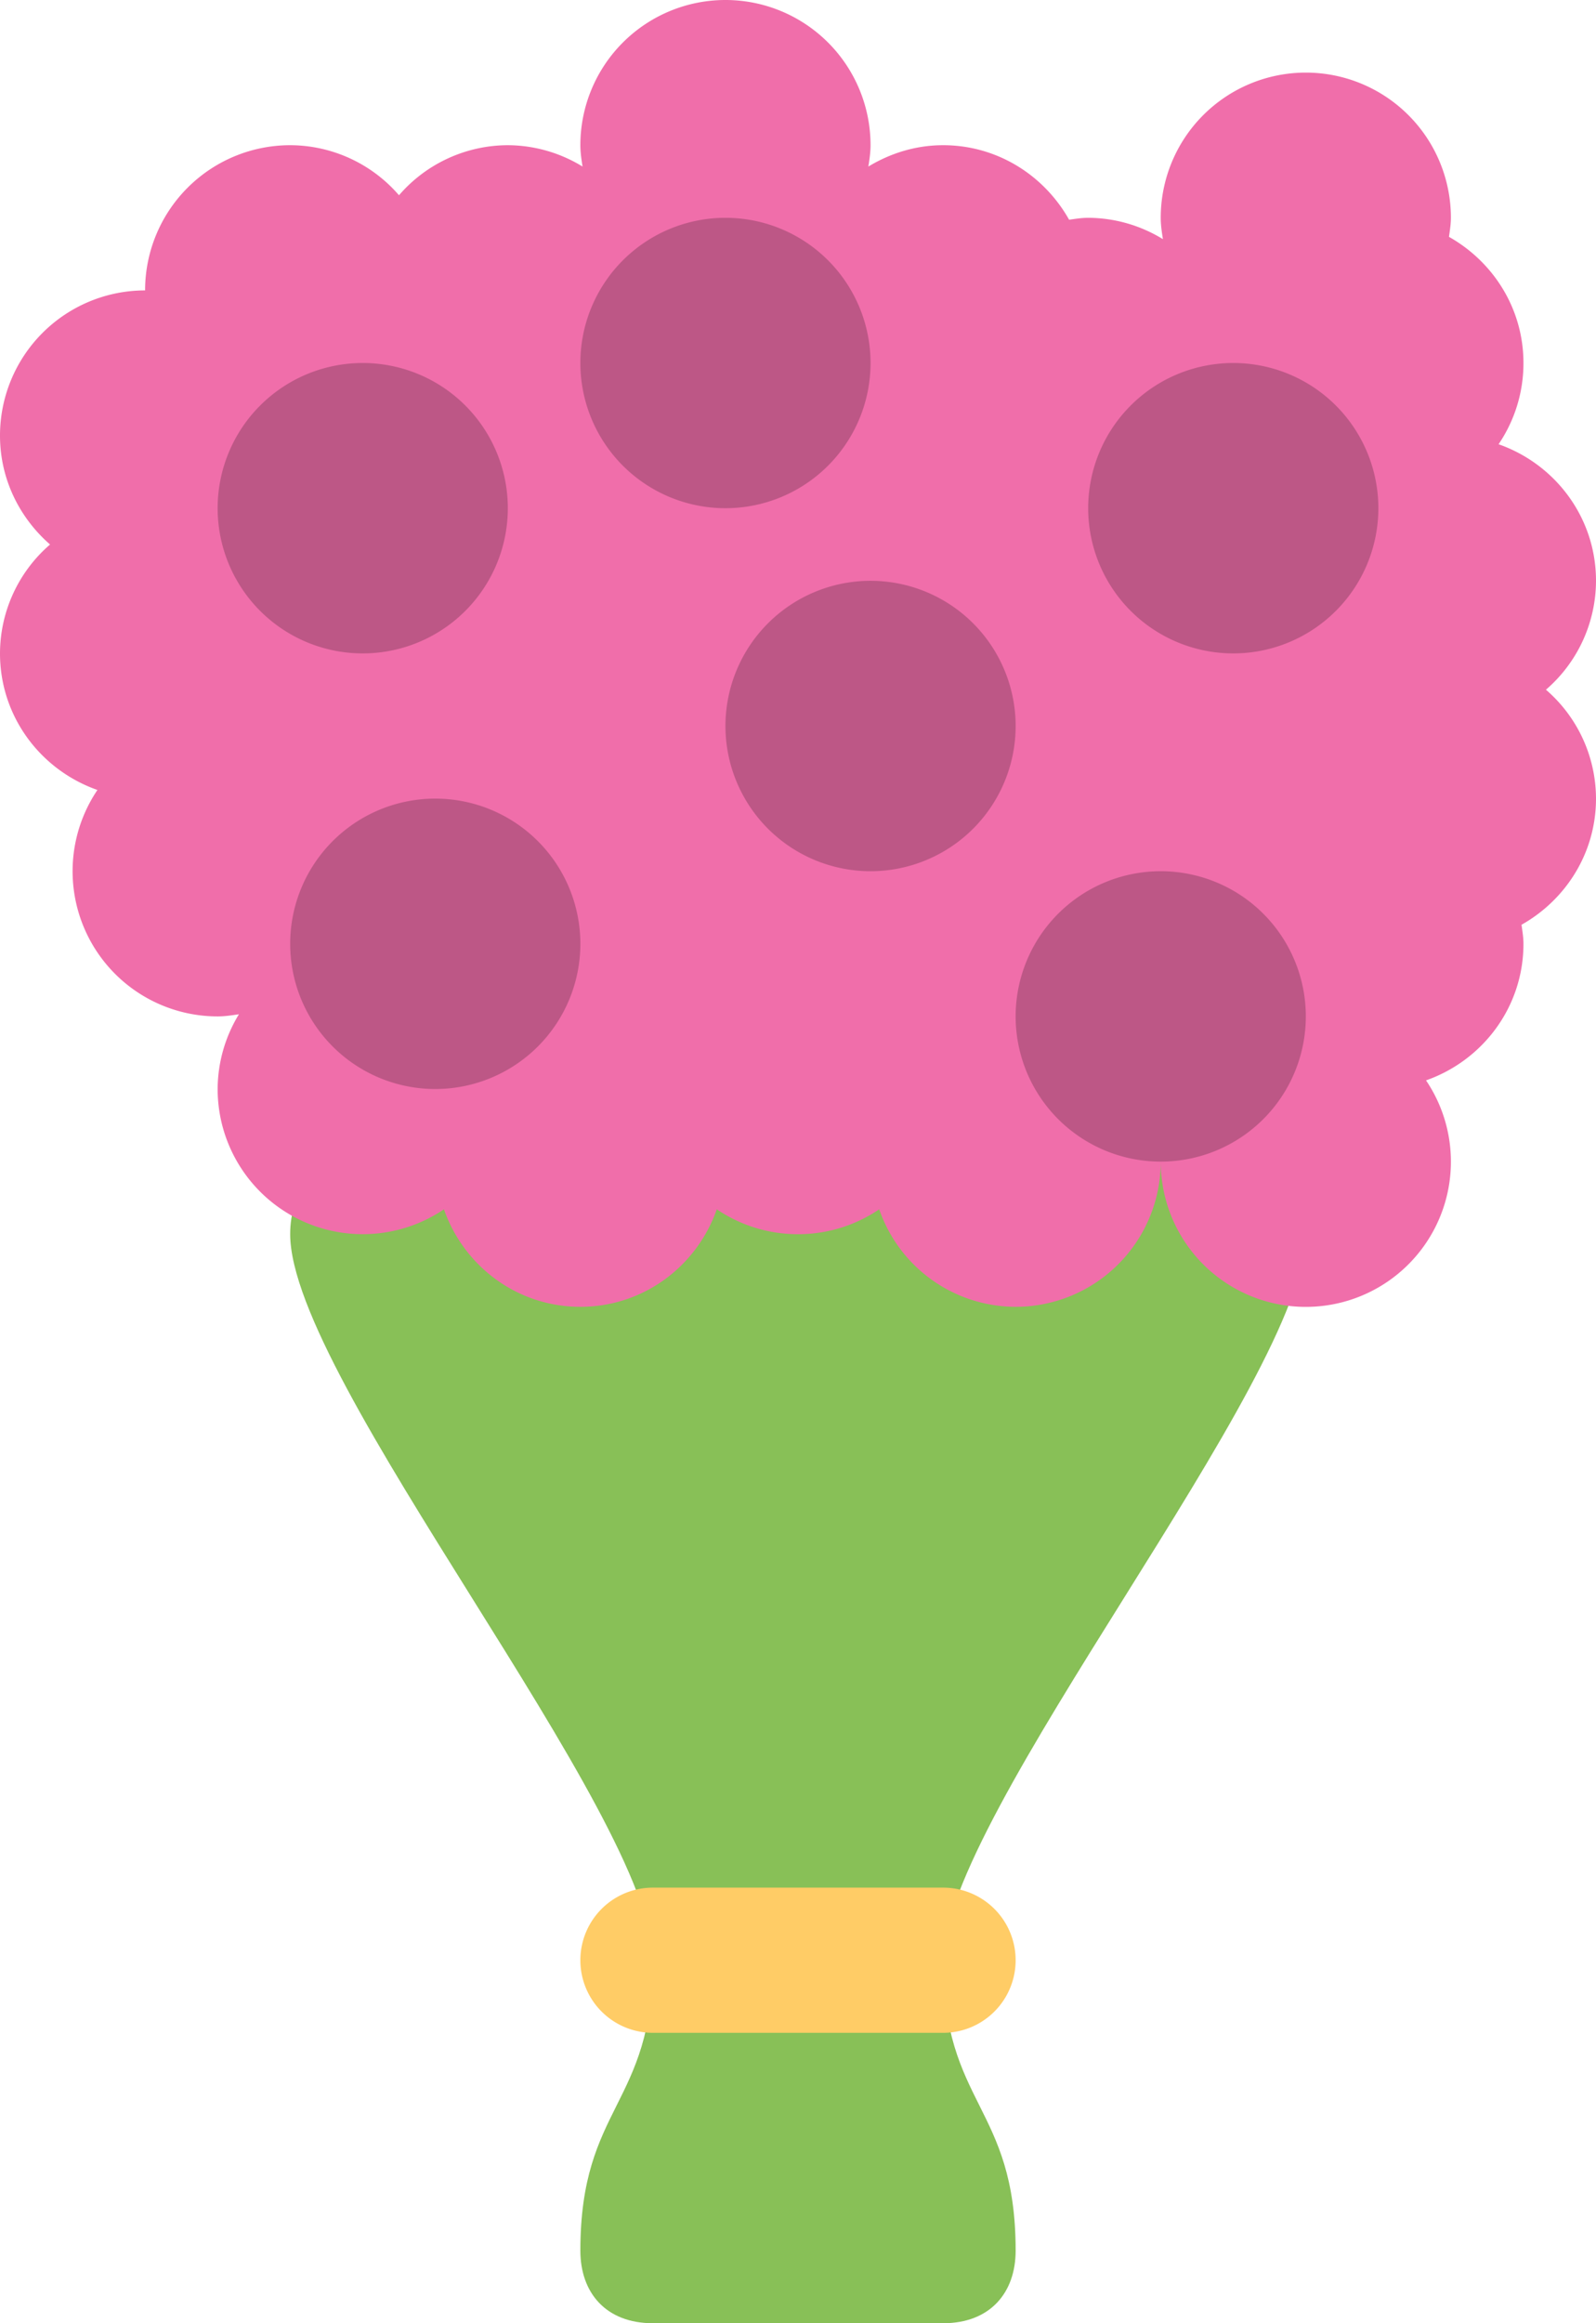 <svg xmlns="http://www.w3.org/2000/svg" width="44" height="64"><path d="M36 34c0-1.197-.694-2-2-2H10c-1.306 0-2 .803-2 2 0 4 10 16 10 20s-2 4-2 8c0 1.164.707 2 2 2h8c1.293 0 2-.836 2-2 0-4-2-4-2-8s10-16 10-20z" fill="#88c057"/><path d="M26 52h-8a2 2 0 000 4h8a2 2 0 000-4z" fill="#fc6"/><path d="M42.62 19A3.972 3.972 0 0044 16c0-1.746-1.126-3.215-2.686-3.762A3.97 3.97 0 0042 10c0-1.498-.834-2.789-2.053-3.475C39.97 6.352 40 6.18 40 6a4 4 0 00-8 0c0 .201.03.395.06.588A3.968 3.968 0 0030 6c-.18 0-.353.029-.526.053C28.789 4.834 27.498 4 26 4c-.756 0-1.456.223-2.06.588.03-.193.06-.387.06-.588a4 4 0 00-8 0c0 .201.03.395.06.588A3.968 3.968 0 0014 4a3.974 3.974 0 00-3 1.379A3.976 3.976 0 008 4a4 4 0 00-4 4 4 4 0 00-4 4c0 1.201.541 2.268 1.38 3A3.972 3.972 0 000 18c0 1.746 1.126 3.215 2.686 3.762A4 4 0 006 28c.201 0 .394-.031.587-.059A3.973 3.973 0 006 30a4 4 0 006.239 3.314C12.785 34.875 14.254 36 16 36s3.215-1.125 3.761-2.686C20.4 33.746 21.17 34 22 34s1.6-.254 2.239-.686A3.987 3.987 0 0028 36a4 4 0 004-4c0-.094-.021-.182-.027-.273l.057-.02c-.008.1-.03.193-.03.293a4 4 0 107.314-2.238C40.874 29.215 42 27.746 42 26c0-.18-.03-.352-.053-.525C43.166 24.789 44 23.498 44 22a3.972 3.972 0 00-1.38-3zM21.85 7.527c.07-.037.142-.074.21-.115-.012.076-.017.152-.023.229-.063-.037-.124-.078-.187-.114z" fill-rule="evenodd" clip-rule="evenodd" fill="#f06eaa"/><path d="M34 10a4 4 0 100 8 4 4 0 000-8zM12 22a4 4 0 100 8 4 4 0 000-8zm20 2a4 4 0 100 8 4 4 0 000-8zM14 14a4 4 0 10-8 0 4 4 0 008 0zm10-4a4 4 0 10-8 0 4 4 0 008 0zm0 6a4 4 0 100 8 4 4 0 000-8z" fill-rule="evenodd" clip-rule="evenodd" fill="#bd5786"/></svg>
